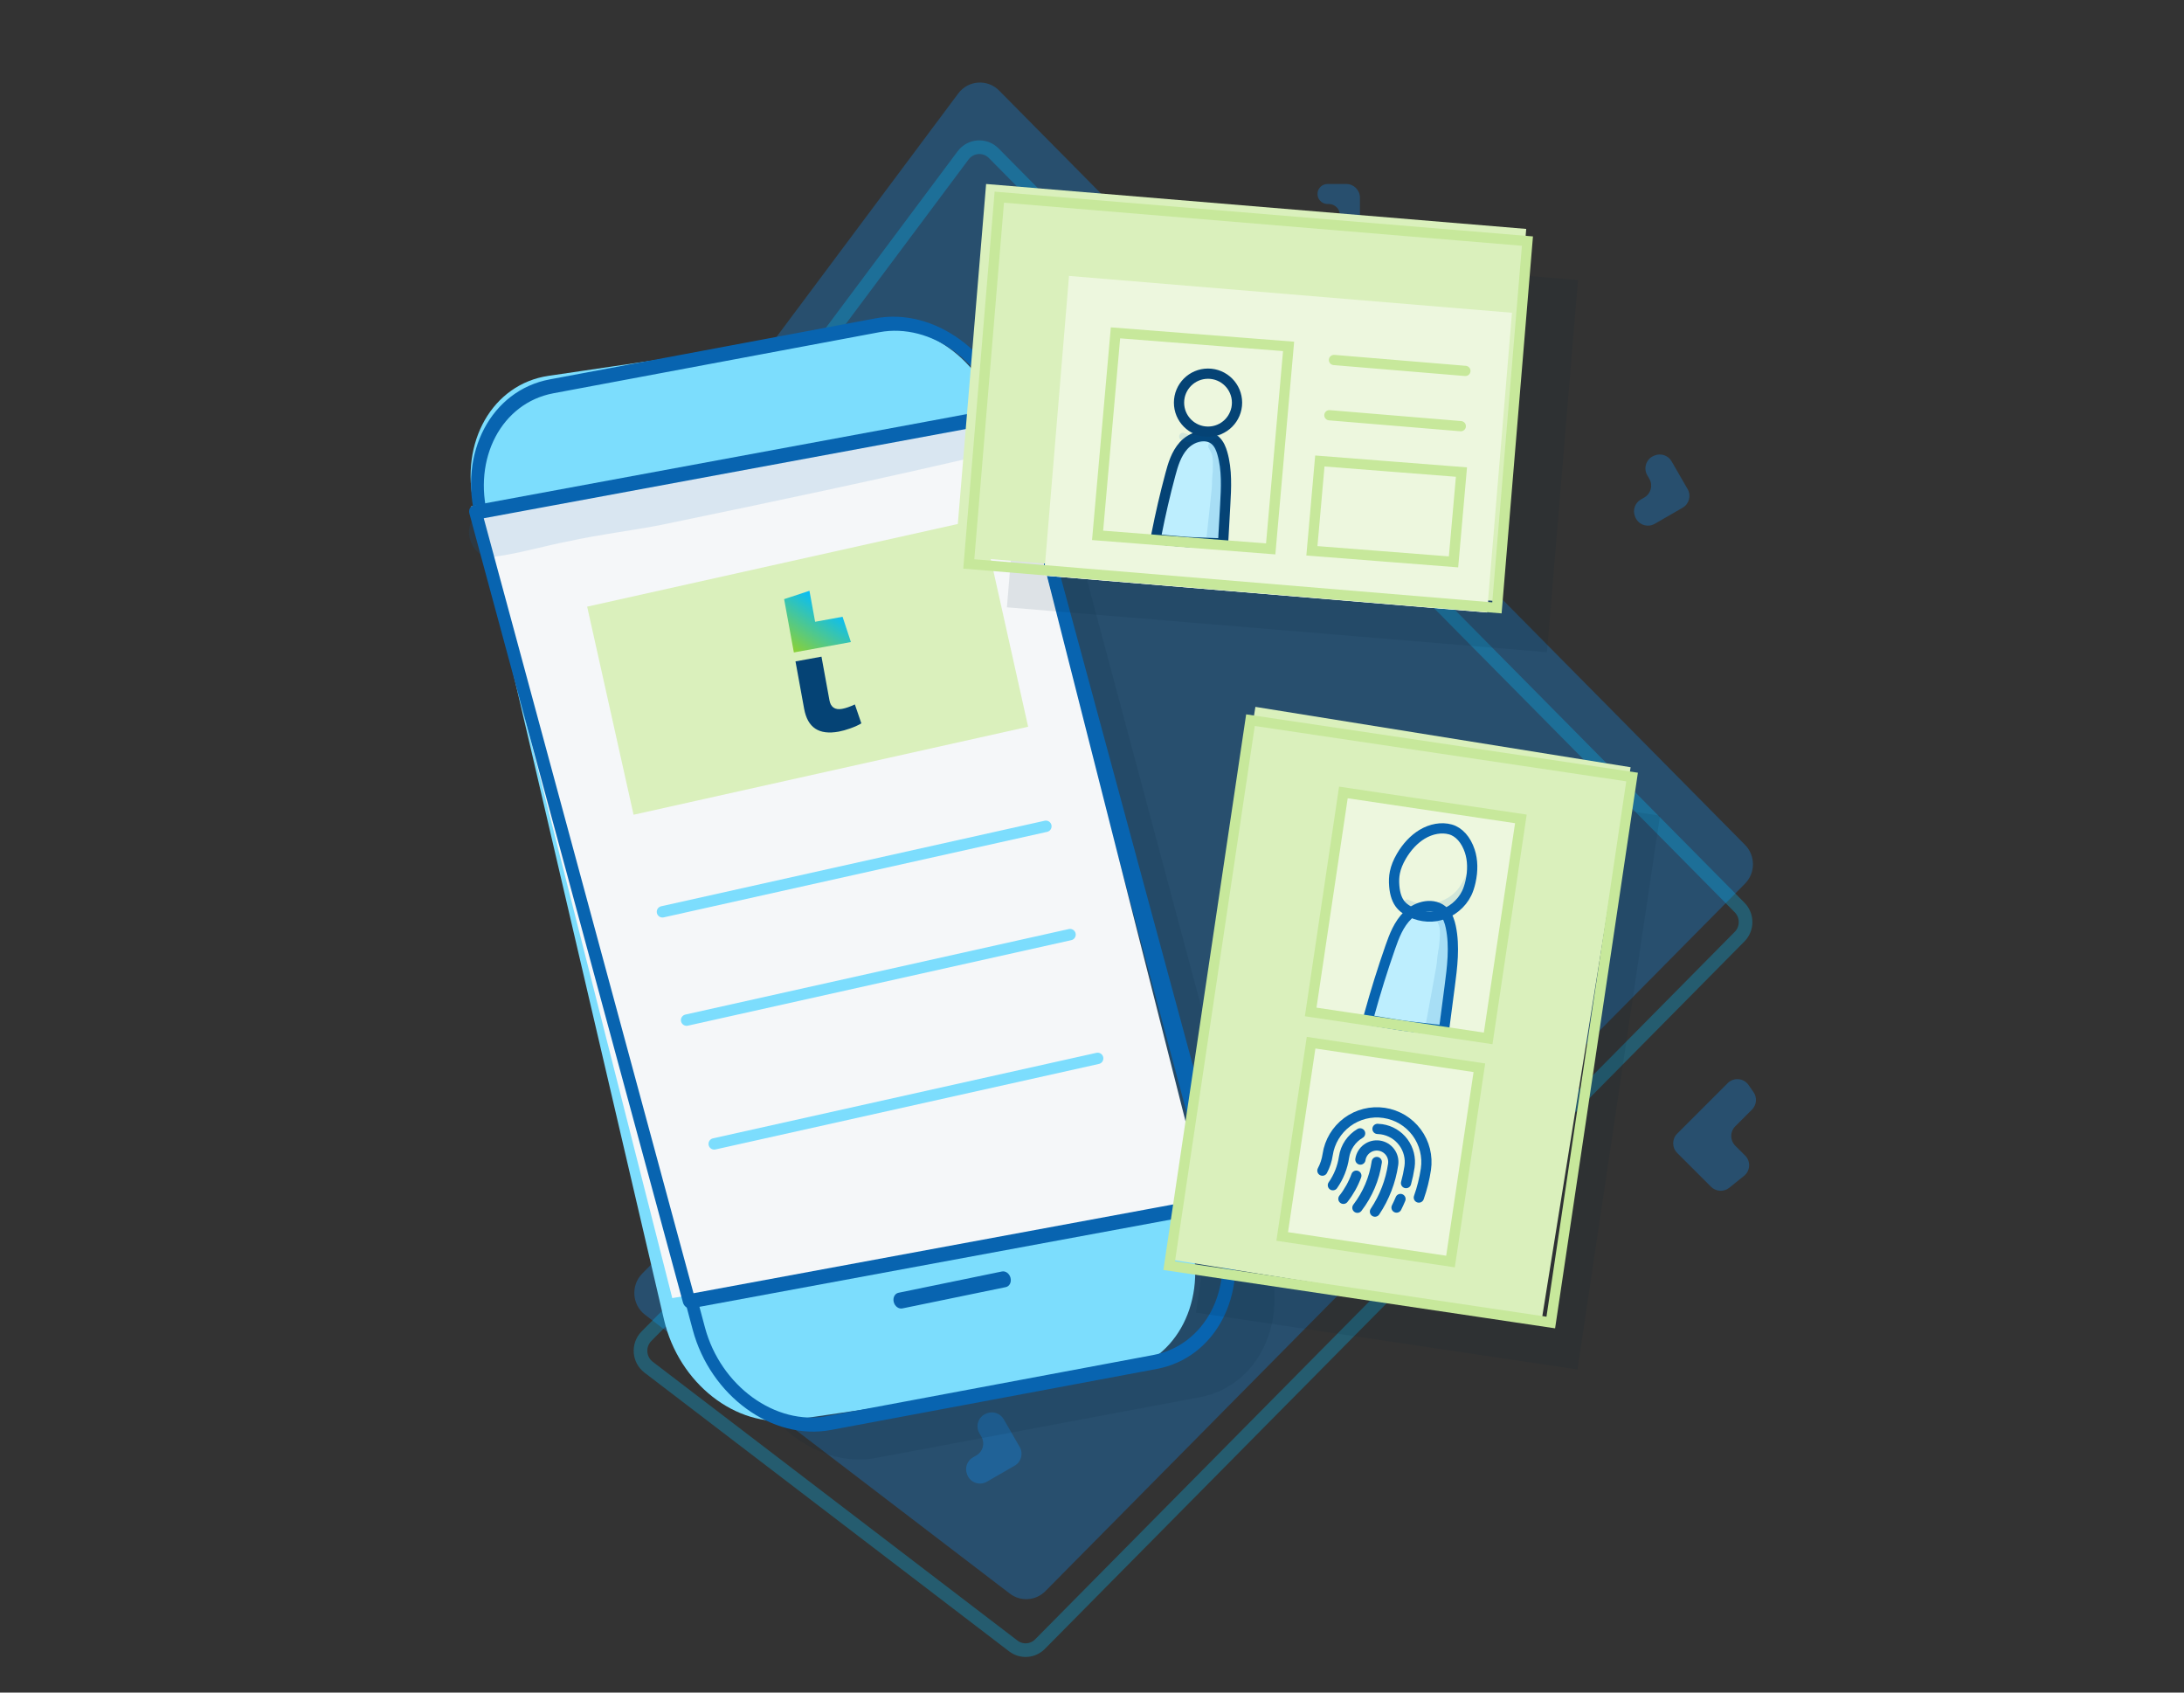 <svg width="320" height="248" viewBox="0 0 320 248" fill="none" xmlns="http://www.w3.org/2000/svg">
<rect x="0" y="0" width="320" height="248" fill="#333333" stroke="none"/>
<linearGradient id="paint0_linear_654_6368" x1="116.473" y1="95.709" x2="121.433" y2="88.516" gradientUnits="userSpaceOnUse">
<stop stop-color="#8CD133"/>
<stop offset="1" stop-color="#05BDFB"/>
</linearGradient>
<path opacity="0.3" d="M255.679 129.477C257.232 127.906 257.232 125.36 255.679 123.789L146.393 13.269C144.685 11.542 141.861 11.74 140.406 13.69L100.141 67.629C98.946 69.23 99.1 71.478 100.503 72.897L150.71 123.669C152.263 125.24 152.263 127.787 150.71 129.358L94.106 186.6C92.399 188.327 92.594 191.181 94.52 192.654L147.962 233.504C149.546 234.715 151.77 234.559 153.173 233.14L255.679 129.477Z" fill="#1090F9"/>
<path opacity="0.3" d="M254.888 132.972C256.053 134.15 256.053 136.06 254.888 137.238L152.383 240.901C151.33 241.965 149.662 242.082 148.474 241.174L95.032 200.324C93.588 199.219 93.441 197.079 94.722 195.784L151.326 138.541C153.267 136.578 153.267 133.394 151.326 131.431L101.119 80.658C100.067 79.594 99.951 77.908 100.848 76.707L141.112 22.768C142.203 21.306 144.321 21.157 145.602 22.452L254.888 132.972Z" stroke="#05BDFB" stroke-width="2"/>
<path opacity="0.3" d="M197.259 26.959C198.364 26.959 199.259 27.854 199.259 28.959L199.259 31.712C199.259 32.602 198.472 33.287 197.59 33.164C196.865 33.063 196.326 32.443 196.326 31.712L196.326 31.523C196.326 30.622 195.596 29.892 194.695 29.892L194.506 29.892C193.615 29.892 192.93 29.105 193.053 28.223C193.154 27.498 193.774 26.959 194.506 26.959L197.259 26.959Z" fill="#1090F9"/>
<path opacity="0.3" d="M247.27 71.662C247.823 72.619 247.495 73.842 246.538 74.394L242.454 76.752C241.403 77.359 240.057 76.897 239.601 75.772L239.56 75.672C239.186 74.747 239.55 73.687 240.414 73.188L240.929 72.891C241.885 72.339 242.213 71.116 241.661 70.159L241.356 69.632C240.749 68.58 241.211 67.234 242.337 66.778L242.436 66.738C243.361 66.363 244.421 66.727 244.92 67.591L247.27 71.662Z" fill="#1090F9"/>
<path opacity="0.3" d="M149.408 212.018C149.96 212.974 149.632 214.197 148.676 214.75L144.592 217.107C143.54 217.715 142.195 217.252 141.739 216.127L141.698 216.027C141.323 215.102 141.687 214.043 142.552 213.544L143.066 213.246C144.023 212.694 144.351 211.471 143.798 210.514L143.494 209.987C142.887 208.935 143.349 207.59 144.474 207.133L144.574 207.093C145.499 206.718 146.559 207.082 147.058 207.947L149.408 212.018Z" fill="#1090F9"/>
<path opacity="0.3" d="M245.741 168.933C244.96 168.152 244.96 166.885 245.741 166.104L253.143 158.703C254.024 157.822 255.487 157.952 256.199 158.975L256.929 160.025C257.482 160.82 257.386 161.896 256.702 162.581L254.246 165.036C253.465 165.817 253.465 167.084 254.246 167.865L255.7 169.319C256.542 170.16 256.467 171.545 255.54 172.291L253.37 174.037C252.574 174.677 251.424 174.615 250.702 173.893L245.741 168.933Z" fill="#1090F9"/>
<path opacity="0.1" d="M109.103 199.644L77.429 81.253C74.957 72.015 79.562 63.278 87.708 61.751L135.18 52.852C143.326 51.326 151.943 57.584 154.415 66.823L186.092 185.225C188.564 194.463 183.959 203.2 175.813 204.727L128.341 213.625C120.182 215.142 111.578 208.893 109.103 199.644Z" fill="#02223B"/>
<path d="M97.293 193.377L69.47 74.111C67.299 64.805 72.176 56.275 80.356 55.071L128.031 48.06C136.211 46.856 144.612 53.433 146.783 62.74L174.61 182.018C176.781 191.325 171.904 199.855 163.723 201.058L116.049 208.07C107.855 209.262 99.467 202.696 97.293 193.377Z" fill="#7CDDFD"/>
<path d="M169.496 200.579L121.735 209.528C113.172 211.132 104.093 204.54 101.495 194.832L69.719 76.107C67.121 66.399 71.973 57.197 80.536 55.592L128.297 46.643C136.86 45.039 145.939 51.631 148.538 61.339L180.313 180.064C182.921 189.77 178.059 198.974 169.496 200.579ZM81.08 57.625C73.507 59.044 69.214 67.184 71.512 75.771L103.288 194.496C105.586 203.083 113.617 208.914 121.191 207.495L168.952 198.546C176.526 197.127 180.818 188.986 178.52 180.4L146.745 61.675C144.447 53.088 136.415 47.257 128.841 48.676L81.08 57.625Z" fill="#0864B0"/>
<path d="M147.52 61.189L69.039 74.188L98.501 190.201L176.982 177.202L147.52 61.189Z" fill="#F5F7F9"/>
<path d="M179.539 177.218L101.257 191.706C100.754 191.799 100.221 191.415 100.068 190.849L68.779 75.248C68.626 74.682 68.91 74.147 69.412 74.054L147.695 59.565C148.197 59.472 148.73 59.856 148.883 60.422L180.169 176.012C180.326 176.59 180.042 177.125 179.539 177.218ZM101.613 189.487L178.073 175.335L147.339 61.785L70.879 75.936L101.613 189.487Z" fill="#0864B0"/>
<path d="M147.369 188.594L132.211 191.715C131.67 191.826 131.105 191.403 130.949 190.77C130.794 190.137 131.106 189.533 131.647 189.421L146.805 186.301C147.346 186.189 147.911 186.613 148.066 187.246C148.222 187.879 147.91 188.483 147.369 188.594Z" fill="#0864B0"/>
<g opacity="0.12">
<path d="M147.735 59.479C144.832 60.008 141.914 60.473 139.041 61.13C131.268 62.704 123.507 64.382 115.77 66.162C109.679 67.522 103.642 69.112 97.432 69.962C89.89 71.312 82.289 72.407 74.877 74.358C73.832 74.609 72.778 74.822 71.715 74.996C71.07 75.081 70.368 75.124 69.879 75.618C67.31 77.467 69.375 82.272 72.44 81.574C76.159 81.084 79.757 79.978 83.428 79.284C87.785 78.323 92.231 77.797 96.618 76.964C112.918 73.588 129.221 70.171 145.417 66.348C147.585 65.924 149.743 65.407 151.889 64.893C153.729 64.74 155.324 63.393 154.814 61.12C153.67 57.255 150.178 59.116 147.735 59.479Z" fill="#0864B0"/>
</g>
<line x1="104.646" y1="167.608" x2="160.828" y2="155.078" stroke="#7CDDFD" stroke-width="1.668" stroke-linecap="round"/>
<line x1="97.062" y1="133.602" x2="153.244" y2="121.072" stroke="#7CDDFD" stroke-width="1.668" stroke-linecap="round"/>
<line x1="100.601" y1="149.472" x2="156.783" y2="136.942" stroke="#7CDDFD" stroke-width="1.668" stroke-linecap="round"/>
<rect x="86.031" y="88.889" width="59.231" height="31.238" transform="rotate(-12.573 86.031 88.889)" fill="#DAF0BC"/>
<path d="M116.316 95.6L124.676 94.074L123.452 90.371L119.431 91.105L118.602 86.563L114.89 87.788L116.316 95.6Z" fill="url(#paint0_linear_654_6368)"/>
<path d="M120.364 96.215L121.532 102.617C121.715 103.621 122.356 104.053 123.384 103.865C123.918 103.768 124.578 103.537 125.254 103.214L126.206 105.99C125.376 106.504 123.849 107.024 122.898 107.198C119.99 107.729 118.329 106.631 117.82 103.841L116.555 96.911L120.364 96.215Z" fill="#054375"/>
<rect opacity="0.1" x="152.069" y="34.456" width="79.41" height="54.716" transform="rotate(4.755 152.069 34.456)" fill="#02223B"/>
<path d="M221.535 45.827L156.632 40.429L152.98 84.341L217.882 89.739L221.535 45.827Z" fill="white"/>
<rect x="144.485" y="26.959" width="79.41" height="54.716" transform="rotate(4.755 144.485 26.959)" fill="#DAF0BC"/>
<path d="M221.535 45.827L156.632 40.429L152.98 84.341L217.882 89.739L221.535 45.827Z" fill="#EDF7DE"/>
<path d="M172.482 79.297L172.483 79.297C173.423 79.385 174.372 79.458 175.332 79.487C175.659 79.499 175.983 79.51 176.305 79.521C176.938 79.541 177.565 79.562 178.197 79.592L178.209 79.592L178.221 79.593C178.242 79.593 178.265 79.594 178.303 79.596L178.307 79.596C178.34 79.597 178.387 79.6 178.436 79.6L179.204 79.611L179.246 78.853C179.293 78.017 179.338 77.218 179.383 76.418C179.427 75.617 179.472 74.816 179.519 73.979L179.519 73.979C179.657 71.518 179.805 68.849 179.094 66.403L179.094 66.403C178.919 65.801 178.645 65.067 178.075 64.548C177.384 63.916 176.468 63.801 175.635 63.984C174.81 64.164 174.009 64.642 173.423 65.291C172.318 66.513 171.85 68.154 171.484 69.522C170.707 72.408 170.037 75.317 169.459 78.238L169.31 78.996L170.074 79.078C170.558 79.13 171.058 79.172 171.547 79.214C171.866 79.241 172.18 79.268 172.482 79.297Z" fill="#BDEEFE" stroke="#054375" stroke-width="1.5"/>
<path opacity="0.12" d="M181.165 59.251C181.001 59.006 180.595 59.149 180.559 59.458C180.516 59.782 180.11 60.523 179.867 61.071C179.333 62.154 178.399 62.983 176.995 63.538C176.528 63.686 175.415 63.842 174.438 63.732C174.228 63.71 173.93 63.59 173.46 63.441C173.341 63.397 173.202 63.4 173.081 63.466C172.687 63.65 172.666 64.297 173.055 64.434C174.628 65.156 176.586 64.968 178.224 64.176C178.893 63.758 179.59 63.281 179.978 62.533C179.969 62.558 179.91 62.649 179.932 62.625C180.225 62.237 180.473 61.815 180.678 61.369C180.901 60.954 181.073 60.224 181.103 60.015C181.149 59.768 181.314 59.469 181.165 59.251Z" fill="#0864B0"/>
<path opacity="0.12" d="M177.711 67.606C177.71 68.252 177.725 68.268 177.693 69.168C177.675 69.365 177.644 69.561 177.622 69.758C177.629 69.735 177.639 69.697 177.647 69.664C177.555 70.282 177.614 70.928 177.546 71.558C177.32 73.629 177.122 75.699 176.884 77.77C176.847 78.102 176.815 78.434 176.783 78.766C177.332 78.786 177.884 78.811 178.437 78.836C178.454 78.838 178.475 78.84 178.492 78.841C178.683 77.179 178.84 75.513 178.95 73.848C179.111 71.455 179.203 70.109 179.087 69.055C179.102 68.027 178.989 67.493 178.891 67.139C178.751 66.52 178.477 65.962 178.159 65.448C177.989 65.209 177.885 64.831 177.57 64.802C177.172 64.752 176.865 65.332 177.117 65.67C177.682 66.614 177.654 66.854 177.711 67.606Z" fill="#0864B0"/>
<rect width="25.44" height="29.792" transform="matrix(0.997 0.078 -0.088 0.996 163.441 48.77)" stroke="#C7E89B" stroke-width="1.5" stroke-linecap="round"/>
<rect width="20.812" height="13.213" transform="matrix(0.997 0.078 -0.088 0.996 193.383 67.545)" stroke="#C7E89B" stroke-width="1.5" stroke-linecap="round"/>
<line x1="195.455" y1="52.746" x2="214.708" y2="54.348" stroke="#C7E89B" stroke-width="1.5" stroke-linecap="round"/>
<line x1="194.781" y1="60.843" x2="214.035" y2="62.444" stroke="#C7E89B" stroke-width="1.5" stroke-linecap="round"/>
<rect x="146.417" y="28.89" width="77.651" height="53.926" transform="rotate(4.755 146.417 28.89)" stroke="#C7E89B" stroke-width="1.5" stroke-linecap="round"/>
<rect opacity="0.1" x="243.227" y="119.512" width="82.044" height="56.53" transform="rotate(98.475 243.227 119.512)" fill="#02223B"/>
<path d="M216.633 190.162L226.549 123.611L181.522 116.902L171.606 183.453L216.633 190.162Z" fill="white"/>
<rect x="238.919" y="112.418" width="81.925" height="55.684" transform="rotate(99.139 238.919 112.418)" fill="#DAF0BC"/>
<rect x="196.834" y="116.112" width="26.293" height="32.517" transform="rotate(8.475 196.834 116.112)" fill="#EDF7DE"/>
<path d="M203.941 150.02L203.943 150.021C205.023 150.203 206.113 150.37 207.219 150.486C207.596 150.528 207.97 150.568 208.342 150.609C209.074 150.688 209.8 150.766 210.53 150.855L210.542 150.856L210.554 150.857C210.581 150.86 210.609 150.863 210.653 150.868L210.657 150.869C210.696 150.874 210.748 150.88 210.803 150.885L211.567 150.953L211.666 150.2C211.787 149.275 211.911 148.33 212.035 147.385C212.158 146.443 212.282 145.5 212.403 144.578L212.403 144.578C212.775 141.736 213.173 138.677 212.566 135.805L212.566 135.805C212.416 135.096 212.167 134.248 211.573 133.621C210.859 132.863 209.851 132.657 208.899 132.792C207.955 132.926 207.012 133.397 206.296 134.079C204.937 135.375 204.261 137.206 203.717 138.762C202.57 142.036 201.542 145.345 200.622 148.676L200.417 149.421L201.173 149.559C201.728 149.661 202.3 149.753 202.862 149.843C203.229 149.902 203.592 149.961 203.941 150.02Z" fill="#BDEEFE" stroke="#0864B0" stroke-width="1.5"/>
<path opacity="0.12" d="M215.702 127.669C215.534 127.371 215.051 127.502 214.983 127.856C214.905 128.227 214.371 129.051 214.042 129.665C213.33 130.873 212.177 131.753 210.503 132.274C209.949 132.405 208.646 132.49 207.524 132.278C207.282 132.234 206.948 132.07 206.416 131.857C206.282 131.795 206.12 131.787 205.974 131.853C205.503 132.032 205.423 132.78 205.861 132.972C207.621 133.943 209.905 133.895 211.871 133.119C212.682 132.693 213.53 132.201 214.044 131.368C214.032 131.396 213.955 131.496 213.983 131.471C214.356 131.046 214.68 130.578 214.955 130.079C215.25 129.619 215.512 128.788 215.565 128.549C215.64 128.266 215.856 127.934 215.702 127.669Z" fill="#0864B0"/>
<path opacity="0.12" d="M210.98 137.049C210.923 137.796 210.939 137.816 210.825 138.856C210.787 139.083 210.734 139.307 210.691 139.534C210.702 139.507 210.716 139.464 210.729 139.426C210.568 140.134 210.581 140.887 210.447 141.611C210.008 143.992 209.599 146.372 209.144 148.75C209.073 149.131 209.008 149.513 208.942 149.895C209.576 149.965 210.213 150.042 210.851 150.119C210.871 150.122 210.895 150.126 210.915 150.13C211.28 148.22 211.605 146.305 211.876 144.386C212.269 141.627 212.492 140.076 212.449 138.845C212.555 137.656 212.47 137.027 212.387 136.609C212.278 135.88 212.01 135.209 211.686 134.587C211.509 134.296 211.422 133.849 211.059 133.789C210.602 133.696 210.197 134.34 210.459 134.754C211.033 135.896 210.979 136.172 210.98 137.049Z" fill="#0864B0"/>
<path d="M208.529 134.225C207.758 134.104 207.003 133.84 206.312 133.435C205.854 133.171 205.521 132.898 205.256 132.588C204.709 131.95 204.392 131.051 204.289 129.847C204.224 129.104 204.252 128.445 204.38 127.825C204.532 127.075 204.838 126.308 205.32 125.476C206.135 124.074 207.188 122.959 208.361 122.247C209.707 121.434 211.221 121.171 212.51 121.53C213.769 121.879 214.808 123.043 215.357 124.712C215.787 126.019 215.823 127.572 215.459 129.197C215.315 129.844 215.132 130.397 214.9 130.878C214.148 132.436 212.636 133.677 210.954 134.111C210.174 134.32 209.342 134.353 208.529 134.225Z" stroke="#0864B0" stroke-width="1.5"/>
<rect x="196.834" y="116.112" width="26.293" height="32.517" transform="rotate(8.475 196.834 116.112)" stroke="#C7E89B" stroke-width="1.5"/>
<rect x="192.099" y="152.777" width="24.931" height="28.707" transform="rotate(8.475 192.099 152.777)" fill="#EDF7DE" stroke="#C7E89B" stroke-width="1.5"/>
<path d="M195.295 173.661C196.151 172.434 196.709 171.025 196.927 169.545C197.035 168.825 197.303 168.139 197.711 167.537C198.119 166.935 198.657 166.432 199.285 166.065" stroke="#0864B0" stroke-width="1.5" stroke-linecap="round" stroke-linejoin="round"/>
<path d="M201.725 170.26C201.364 172.699 200.388 175.006 198.887 176.963" stroke="#0864B0" stroke-width="1.5" stroke-linecap="round" stroke-linejoin="round"/>
<path d="M199.326 169.902C199.421 169.266 199.764 168.694 200.281 168.311C200.798 167.928 201.446 167.766 202.082 167.861C202.718 167.956 203.291 168.299 203.673 168.816C204.056 169.333 204.218 169.981 204.123 170.617C203.76 173.09 202.85 175.452 201.461 177.53" stroke="#0864B0" stroke-width="1.5" stroke-linecap="round" stroke-linejoin="round"/>
<path d="M207.89 175.469C208.365 174.126 208.71 172.741 208.921 171.332C209.205 169.423 208.72 167.48 207.571 165.929C206.423 164.379 204.705 163.348 202.797 163.064C200.888 162.779 198.945 163.265 197.394 164.413C195.844 165.562 194.813 167.279 194.529 169.187C194.409 170.005 194.148 170.796 193.759 171.525" stroke="#0864B0" stroke-width="1.5" stroke-linecap="round" stroke-linejoin="round"/>
<path d="M198.729 172.265C198.282 173.488 197.643 174.632 196.837 175.654" stroke="#0864B0" stroke-width="1.5" stroke-linecap="round" stroke-linejoin="round"/>
<path d="M201.834 165.41C202.037 165.416 202.239 165.433 202.44 165.462C203.712 165.652 204.857 166.339 205.622 167.373C206.388 168.407 206.712 169.702 206.522 170.974C206.402 171.776 206.232 172.57 206.015 173.351" stroke="#0864B0" stroke-width="1.5" stroke-linecap="round" stroke-linejoin="round"/>
<path d="M205.2 175.681C205.022 176.107 204.828 176.53 204.622 176.936" stroke="#0864B0" stroke-width="1.5" stroke-linecap="round" stroke-linejoin="round"/>
<rect x="239.131" y="113.852" width="80.81" height="56.53" transform="rotate(98.475 239.131 113.852)" stroke="#C7E89B" stroke-width="1.5" stroke-linecap="round"/>
<circle cx="177" cy="59" r="4.25" stroke="#054375" stroke-width="1.5"/>
<defs>

</defs>
</svg>
